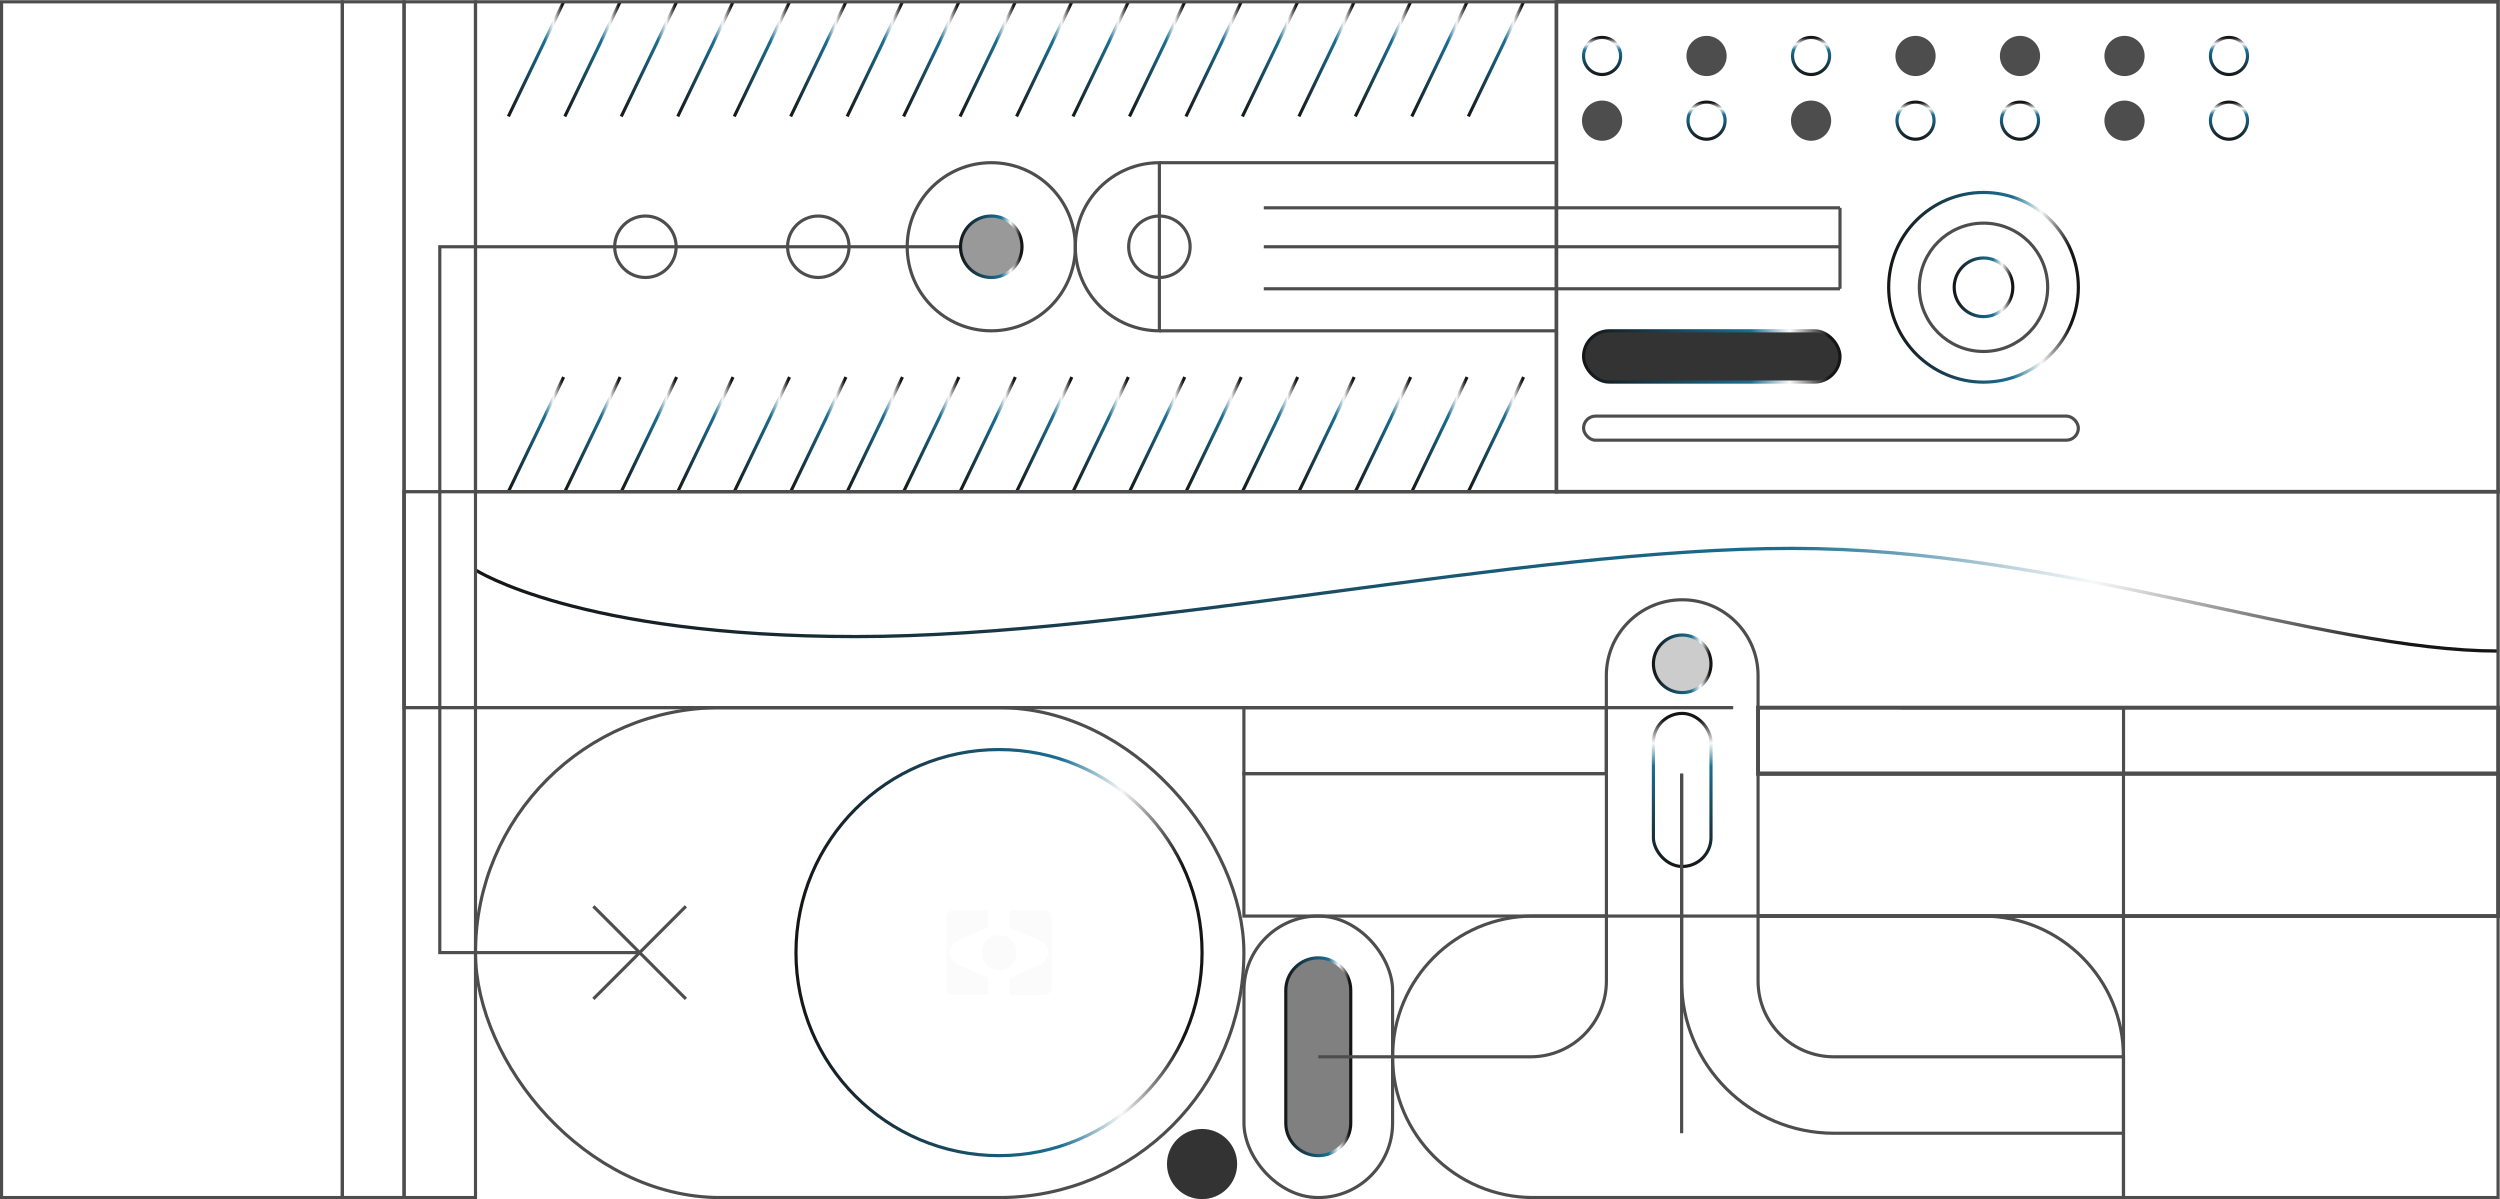 <?xml version="1.0" encoding="UTF-8"?>
<svg id="Layer_2" data-name="Layer 2" xmlns="http://www.w3.org/2000/svg" xmlns:xlink="http://www.w3.org/1999/xlink" viewBox="0 0 387.23 185.73">
  <defs>
    <style>
      .cls-1 {
        fill: #4d4d4d;
      }

      .cls-1, .cls-2, .cls-3, .cls-4, .cls-5, .cls-6, .cls-7, .cls-8, .cls-9, .cls-10, .cls-11, .cls-12, .cls-13, .cls-14, .cls-15, .cls-16, .cls-17, .cls-18, .cls-19, .cls-20, .cls-21, .cls-22, .cls-23, .cls-24, .cls-25, .cls-26, .cls-27, .cls-28, .cls-29, .cls-30, .cls-31, .cls-32, .cls-33, .cls-34, .cls-35, .cls-36, .cls-37, .cls-38, .cls-39, .cls-40, .cls-41, .cls-42, .cls-43, .cls-44, .cls-45, .cls-46, .cls-47, .cls-48, .cls-49, .cls-50, .cls-51, .cls-52, .cls-53, .cls-54, .cls-55, .cls-56, .cls-57, .cls-58, .cls-59 {
        stroke-miterlimit: 10;
      }

      .cls-1, .cls-2, .cls-3, .cls-4, .cls-5, .cls-6, .cls-7, .cls-8, .cls-9, .cls-10, .cls-12, .cls-14, .cls-16, .cls-17, .cls-18, .cls-19, .cls-20, .cls-21, .cls-22, .cls-23, .cls-24, .cls-25, .cls-26, .cls-27, .cls-28, .cls-29, .cls-30, .cls-31, .cls-32, .cls-33, .cls-34, .cls-35, .cls-36, .cls-37, .cls-38, .cls-39, .cls-40, .cls-41, .cls-42, .cls-43, .cls-44, .cls-45, .cls-46, .cls-47, .cls-48, .cls-49, .cls-50, .cls-51, .cls-52, .cls-53, .cls-54, .cls-55, .cls-56, .cls-59 {
        stroke-width: .49px;
      }

      .cls-1, .cls-11, .cls-13, .cls-56, .cls-57, .cls-58 {
        stroke: #4d4d4d;
      }

      .cls-2 {
        stroke: url(#New_Gradient_Swatch_copy_4-2);
      }

      .cls-2, .cls-3, .cls-4, .cls-5, .cls-6, .cls-7, .cls-8, .cls-11, .cls-13, .cls-15, .cls-16, .cls-17, .cls-18, .cls-19, .cls-20, .cls-21, .cls-22, .cls-23, .cls-24, .cls-25, .cls-26, .cls-27, .cls-28, .cls-29, .cls-30, .cls-31, .cls-32, .cls-33, .cls-34, .cls-35, .cls-36, .cls-37, .cls-38, .cls-39, .cls-40, .cls-41, .cls-42, .cls-43, .cls-44, .cls-45, .cls-46, .cls-47, .cls-48, .cls-49, .cls-50, .cls-51, .cls-52, .cls-53, .cls-54, .cls-55, .cls-56, .cls-57, .cls-58 {
        fill: none;
      }

      .cls-3 {
        stroke: url(#New_Gradient_Swatch_copy_4-9);
      }

      .cls-4 {
        stroke: url(#New_Gradient_Swatch_copy_4-5);
      }

      .cls-5 {
        stroke: url(#New_Gradient_Swatch_copy_4-7);
      }

      .cls-6 {
        stroke: url(#New_Gradient_Swatch_copy_4-8);
      }

      .cls-7 {
        stroke: url(#New_Gradient_Swatch_copy_4-6);
      }

      .cls-8 {
        stroke: url(#New_Gradient_Swatch_copy_4-4);
      }

      .cls-9 {
        stroke: #333;
      }

      .cls-9, .cls-10 {
        fill: #333;
      }

      .cls-10 {
        stroke: url(#New_Gradient_Swatch_copy_4-52);
      }

      .cls-11 {
        stroke-width: .51px;
      }

      .cls-12 {
        fill: gray;
        stroke: url(#New_Gradient_Swatch_copy_4);
      }

      .cls-13 {
        stroke-width: .6px;
      }

      .cls-60 {
        fill: rgba(249, 249, 249, .64);
        stroke-width: 0px;
      }

      .cls-14 {
        fill: #ccc;
        stroke: url(#New_Gradient_Swatch_copy_4-51);
      }

      .cls-15 {
        stroke: url(#New_Gradient_Swatch_copy_4-40);
        stroke-width: .51px;
      }

      .cls-16 {
        stroke: url(#New_Gradient_Swatch_copy_4-35);
      }

      .cls-17 {
        stroke: url(#New_Gradient_Swatch_copy_4-36);
      }

      .cls-18 {
        stroke: url(#New_Gradient_Swatch_copy_4-34);
      }

      .cls-19 {
        stroke: url(#New_Gradient_Swatch_copy_4-27);
      }

      .cls-20 {
        stroke: url(#New_Gradient_Swatch_copy_4-28);
      }

      .cls-21 {
        stroke: url(#New_Gradient_Swatch_copy_4-33);
      }

      .cls-22 {
        stroke: url(#New_Gradient_Swatch_copy_4-23);
      }

      .cls-23 {
        stroke: url(#New_Gradient_Swatch_copy_4-31);
      }

      .cls-24 {
        stroke: url(#New_Gradient_Swatch_copy_4-32);
      }

      .cls-25 {
        stroke: url(#New_Gradient_Swatch_copy_4-24);
      }

      .cls-26 {
        stroke: url(#New_Gradient_Swatch_copy_4-37);
      }

      .cls-27 {
        stroke: url(#New_Gradient_Swatch_copy_4-30);
      }

      .cls-28 {
        stroke: url(#New_Gradient_Swatch_copy_4-20);
      }

      .cls-29 {
        stroke: url(#New_Gradient_Swatch_copy_4-21);
      }

      .cls-30 {
        stroke: url(#New_Gradient_Swatch_copy_4-26);
      }

      .cls-31 {
        stroke: url(#New_Gradient_Swatch_copy_4-29);
      }

      .cls-32 {
        stroke: url(#New_Gradient_Swatch_copy_4-38);
      }

      .cls-33 {
        stroke: url(#New_Gradient_Swatch_copy_4-25);
      }

      .cls-34 {
        stroke: url(#New_Gradient_Swatch_copy_4-39);
      }

      .cls-35 {
        stroke: url(#New_Gradient_Swatch_copy_4-22);
      }

      .cls-36 {
        stroke: url(#New_Gradient_Swatch_copy_4-10);
      }

      .cls-37 {
        stroke: url(#New_Gradient_Swatch_copy_4-11);
      }

      .cls-38 {
        stroke: url(#New_Gradient_Swatch_copy_4-17);
      }

      .cls-39 {
        stroke: url(#New_Gradient_Swatch_copy_4-13);
      }

      .cls-40 {
        stroke: url(#New_Gradient_Swatch_copy_4-16);
      }

      .cls-41 {
        stroke: url(#New_Gradient_Swatch_copy_4-14);
      }

      .cls-42 {
        stroke: url(#New_Gradient_Swatch_copy_4-15);
      }

      .cls-43 {
        stroke: url(#New_Gradient_Swatch_copy_4-12);
      }

      .cls-44 {
        stroke: url(#New_Gradient_Swatch_copy_4-50);
      }

      .cls-45 {
        stroke: url(#New_Gradient_Swatch_copy_4-19);
      }

      .cls-46 {
        stroke: url(#New_Gradient_Swatch_copy_4-18);
      }

      .cls-47 {
        stroke: url(#New_Gradient_Swatch_copy_4-45);
      }

      .cls-48 {
        stroke: url(#New_Gradient_Swatch_copy_4-41);
      }

      .cls-49 {
        stroke: url(#New_Gradient_Swatch_copy_4-42);
      }

      .cls-50 {
        stroke: url(#New_Gradient_Swatch_copy_4-44);
      }

      .cls-51 {
        stroke: url(#New_Gradient_Swatch_copy_4-49);
      }

      .cls-52 {
        stroke: url(#New_Gradient_Swatch_copy_4-43);
      }

      .cls-53 {
        stroke: url(#New_Gradient_Swatch_copy_4-47);
      }

      .cls-54 {
        stroke: url(#New_Gradient_Swatch_copy_4-48);
      }

      .cls-55 {
        stroke: url(#New_Gradient_Swatch_copy_4-46);
      }

      .cls-57 {
        stroke-width: .49px;
      }

      .cls-58 {
        stroke-width: .56px;
      }

      .cls-59 {
        fill: #999;
        stroke: url(#New_Gradient_Swatch_copy_4-3);
      }
    </style>
    <linearGradient id="New_Gradient_Swatch_copy_4" data-name="New Gradient Swatch copy 4" x1="198.92" y1="163.69" x2="209.46" y2="163.69" gradientUnits="userSpaceOnUse">
      <stop offset="0" stop-color="#151515"/>
      <stop offset=".65" stop-color="#1a6e92"/>
      <stop offset=".8" stop-color="#f9f9f9"/>
      <stop offset=".95" stop-color="#151515"/>
    </linearGradient>
    <linearGradient id="New_Gradient_Swatch_copy_4-2" data-name="New Gradient Swatch copy 4" x1="123.04" y1="147.55" x2="186.43" y2="147.55" xlink:href="#New_Gradient_Swatch_copy_4"/>
    <linearGradient id="New_Gradient_Swatch_copy_4-3" data-name="New Gradient Swatch copy 4" x1="148.53" y1="38.22" x2="158.54" y2="38.22" xlink:href="#New_Gradient_Swatch_copy_4"/>
    <linearGradient id="New_Gradient_Swatch_copy_4-4" data-name="New Gradient Swatch copy 4" x1="227.21" y1="9.16" x2="236.21" y2="9.16" xlink:href="#New_Gradient_Swatch_copy_4"/>
    <linearGradient id="New_Gradient_Swatch_copy_4-5" data-name="New Gradient Swatch copy 4" x1="218.46" y1="9.16" x2="227.46" y2="9.16" xlink:href="#New_Gradient_Swatch_copy_4"/>
    <linearGradient id="New_Gradient_Swatch_copy_4-6" data-name="New Gradient Swatch copy 4" x1="209.72" y1="9.16" x2="218.72" y2="9.16" xlink:href="#New_Gradient_Swatch_copy_4"/>
    <linearGradient id="New_Gradient_Swatch_copy_4-7" data-name="New Gradient Swatch copy 4" x1="200.97" y1="9.16" x2="209.97" y2="9.16" xlink:href="#New_Gradient_Swatch_copy_4"/>
    <linearGradient id="New_Gradient_Swatch_copy_4-8" data-name="New Gradient Swatch copy 4" x1="192.22" y1="9.16" x2="201.22" y2="9.16" xlink:href="#New_Gradient_Swatch_copy_4"/>
    <linearGradient id="New_Gradient_Swatch_copy_4-9" data-name="New Gradient Swatch copy 4" x1="183.48" y1="9.16" x2="192.48" y2="9.16" xlink:href="#New_Gradient_Swatch_copy_4"/>
    <linearGradient id="New_Gradient_Swatch_copy_4-10" data-name="New Gradient Swatch copy 4" x1="174.73" y1="9.16" x2="183.73" y2="9.16" xlink:href="#New_Gradient_Swatch_copy_4"/>
    <linearGradient id="New_Gradient_Swatch_copy_4-11" data-name="New Gradient Swatch copy 4" x1="165.98" y1="9.16" x2="174.99" y2="9.16" xlink:href="#New_Gradient_Swatch_copy_4"/>
    <linearGradient id="New_Gradient_Swatch_copy_4-12" data-name="New Gradient Swatch copy 4" x1="157.24" y1="9.16" x2="166.24" y2="9.16" xlink:href="#New_Gradient_Swatch_copy_4"/>
    <linearGradient id="New_Gradient_Swatch_copy_4-13" data-name="New Gradient Swatch copy 4" x1="148.49" y1="9.16" x2="157.49" y2="9.16" xlink:href="#New_Gradient_Swatch_copy_4"/>
    <linearGradient id="New_Gradient_Swatch_copy_4-14" data-name="New Gradient Swatch copy 4" x1="139.75" y1="9.16" x2="148.75" y2="9.16" xlink:href="#New_Gradient_Swatch_copy_4"/>
    <linearGradient id="New_Gradient_Swatch_copy_4-15" data-name="New Gradient Swatch copy 4" x1="131" y1="9.16" x2="140" y2="9.16" xlink:href="#New_Gradient_Swatch_copy_4"/>
    <linearGradient id="New_Gradient_Swatch_copy_4-16" data-name="New Gradient Swatch copy 4" x1="122.25" y1="9.16" x2="131.25" y2="9.16" xlink:href="#New_Gradient_Swatch_copy_4"/>
    <linearGradient id="New_Gradient_Swatch_copy_4-17" data-name="New Gradient Swatch copy 4" x1="113.51" y1="9.16" x2="122.51" y2="9.16" xlink:href="#New_Gradient_Swatch_copy_4"/>
    <linearGradient id="New_Gradient_Swatch_copy_4-18" data-name="New Gradient Swatch copy 4" x1="104.76" y1="9.16" x2="113.76" y2="9.16" xlink:href="#New_Gradient_Swatch_copy_4"/>
    <linearGradient id="New_Gradient_Swatch_copy_4-19" data-name="New Gradient Swatch copy 4" x1="96.01" y1="9.16" x2="105.02" y2="9.16" xlink:href="#New_Gradient_Swatch_copy_4"/>
    <linearGradient id="New_Gradient_Swatch_copy_4-20" data-name="New Gradient Swatch copy 4" x1="87.27" y1="9.16" x2="96.27" y2="9.16" xlink:href="#New_Gradient_Swatch_copy_4"/>
    <linearGradient id="New_Gradient_Swatch_copy_4-21" data-name="New Gradient Swatch copy 4" x1="78.52" y1="9.16" x2="87.52" y2="9.16" xlink:href="#New_Gradient_Swatch_copy_4"/>
    <linearGradient id="New_Gradient_Swatch_copy_4-22" data-name="New Gradient Swatch copy 4" x1="227.21" y1="67.28" x2="236.21" y2="67.28" xlink:href="#New_Gradient_Swatch_copy_4"/>
    <linearGradient id="New_Gradient_Swatch_copy_4-23" data-name="New Gradient Swatch copy 4" x1="218.46" y1="67.28" x2="227.46" y2="67.28" xlink:href="#New_Gradient_Swatch_copy_4"/>
    <linearGradient id="New_Gradient_Swatch_copy_4-24" data-name="New Gradient Swatch copy 4" x1="209.72" y1="67.28" x2="218.72" y2="67.28" xlink:href="#New_Gradient_Swatch_copy_4"/>
    <linearGradient id="New_Gradient_Swatch_copy_4-25" data-name="New Gradient Swatch copy 4" x1="200.97" y1="67.28" x2="209.97" y2="67.28" xlink:href="#New_Gradient_Swatch_copy_4"/>
    <linearGradient id="New_Gradient_Swatch_copy_4-26" data-name="New Gradient Swatch copy 4" x1="192.22" y1="67.28" x2="201.22" y2="67.28" xlink:href="#New_Gradient_Swatch_copy_4"/>
    <linearGradient id="New_Gradient_Swatch_copy_4-27" data-name="New Gradient Swatch copy 4" x1="183.48" y1="67.28" x2="192.48" y2="67.28" xlink:href="#New_Gradient_Swatch_copy_4"/>
    <linearGradient id="New_Gradient_Swatch_copy_4-28" data-name="New Gradient Swatch copy 4" x1="174.73" y1="67.28" x2="183.73" y2="67.28" xlink:href="#New_Gradient_Swatch_copy_4"/>
    <linearGradient id="New_Gradient_Swatch_copy_4-29" data-name="New Gradient Swatch copy 4" x1="165.98" y1="67.28" x2="174.99" y2="67.28" xlink:href="#New_Gradient_Swatch_copy_4"/>
    <linearGradient id="New_Gradient_Swatch_copy_4-30" data-name="New Gradient Swatch copy 4" x1="157.24" y1="67.28" x2="166.24" y2="67.28" xlink:href="#New_Gradient_Swatch_copy_4"/>
    <linearGradient id="New_Gradient_Swatch_copy_4-31" data-name="New Gradient Swatch copy 4" x1="148.49" y1="67.28" x2="157.49" y2="67.28" xlink:href="#New_Gradient_Swatch_copy_4"/>
    <linearGradient id="New_Gradient_Swatch_copy_4-32" data-name="New Gradient Swatch copy 4" x1="139.75" y1="67.28" x2="148.75" y2="67.28" xlink:href="#New_Gradient_Swatch_copy_4"/>
    <linearGradient id="New_Gradient_Swatch_copy_4-33" data-name="New Gradient Swatch copy 4" x1="131" y1="67.28" x2="140" y2="67.28" xlink:href="#New_Gradient_Swatch_copy_4"/>
    <linearGradient id="New_Gradient_Swatch_copy_4-34" data-name="New Gradient Swatch copy 4" x1="122.25" y1="67.28" x2="131.25" y2="67.28" xlink:href="#New_Gradient_Swatch_copy_4"/>
    <linearGradient id="New_Gradient_Swatch_copy_4-35" data-name="New Gradient Swatch copy 4" x1="113.51" y1="67.28" x2="122.51" y2="67.28" xlink:href="#New_Gradient_Swatch_copy_4"/>
    <linearGradient id="New_Gradient_Swatch_copy_4-36" data-name="New Gradient Swatch copy 4" x1="104.76" y1="67.28" x2="113.76" y2="67.28" xlink:href="#New_Gradient_Swatch_copy_4"/>
    <linearGradient id="New_Gradient_Swatch_copy_4-37" data-name="New Gradient Swatch copy 4" x1="96.01" y1="67.28" x2="105.02" y2="67.28" xlink:href="#New_Gradient_Swatch_copy_4"/>
    <linearGradient id="New_Gradient_Swatch_copy_4-38" data-name="New Gradient Swatch copy 4" x1="87.27" y1="67.28" x2="96.27" y2="67.28" xlink:href="#New_Gradient_Swatch_copy_4"/>
    <linearGradient id="New_Gradient_Swatch_copy_4-39" data-name="New Gradient Swatch copy 4" x1="78.52" y1="67.28" x2="87.52" y2="67.28" xlink:href="#New_Gradient_Swatch_copy_4"/>
    <linearGradient id="New_Gradient_Swatch_copy_4-40" data-name="New Gradient Swatch copy 4" x1="73.51" y1="92.88" x2="386.93" y2="92.88" xlink:href="#New_Gradient_Swatch_copy_4"/>
    <linearGradient id="New_Gradient_Swatch_copy_4-41" data-name="New Gradient Swatch copy 4" x1="260.56" y1="134.45" x2="260.56" y2="110.26" xlink:href="#New_Gradient_Swatch_copy_4"/>
    <linearGradient id="New_Gradient_Swatch_copy_4-42" data-name="New Gradient Swatch copy 4" x1="248.15" y1="11.79" x2="248.15" y2="5.56" xlink:href="#New_Gradient_Swatch_copy_4"/>
    <linearGradient id="New_Gradient_Swatch_copy_4-43" data-name="New Gradient Swatch copy 4" x1="280.52" y1="11.79" x2="280.52" y2="5.56" xlink:href="#New_Gradient_Swatch_copy_4"/>
    <linearGradient id="New_Gradient_Swatch_copy_4-44" data-name="New Gradient Swatch copy 4" x1="345.25" y1="11.79" x2="345.25" y2="5.56" xlink:href="#New_Gradient_Swatch_copy_4"/>
    <linearGradient id="New_Gradient_Swatch_copy_4-45" data-name="New Gradient Swatch copy 4" x1="264.33" y1="21.8" x2="264.33" y2="15.57" xlink:href="#New_Gradient_Swatch_copy_4"/>
    <linearGradient id="New_Gradient_Swatch_copy_4-46" data-name="New Gradient Swatch copy 4" x1="296.7" y1="21.8" x2="296.7" y2="15.57" xlink:href="#New_Gradient_Swatch_copy_4"/>
    <linearGradient id="New_Gradient_Swatch_copy_4-47" data-name="New Gradient Swatch copy 4" x1="312.88" y1="21.8" x2="312.88" y2="15.57" xlink:href="#New_Gradient_Swatch_copy_4"/>
    <linearGradient id="New_Gradient_Swatch_copy_4-48" data-name="New Gradient Swatch copy 4" x1="345.25" y1="21.8" x2="345.25" y2="15.57" xlink:href="#New_Gradient_Swatch_copy_4"/>
    <linearGradient id="New_Gradient_Swatch_copy_4-49" data-name="New Gradient Swatch copy 4" x1="292.3" y1="44.5" x2="322.16" y2="44.5" xlink:href="#New_Gradient_Swatch_copy_4"/>
    <linearGradient id="New_Gradient_Swatch_copy_4-50" data-name="New Gradient Swatch copy 4" x1="302.45" y1="44.5" x2="312.01" y2="44.5" xlink:href="#New_Gradient_Swatch_copy_4"/>
    <linearGradient id="New_Gradient_Swatch_copy_4-51" data-name="New Gradient Swatch copy 4" x1="255.86" y1="102.82" x2="265.26" y2="102.82" xlink:href="#New_Gradient_Swatch_copy_4"/>
    <linearGradient id="New_Gradient_Swatch_copy_4-52" data-name="New Gradient Swatch copy 4" x1="245.04" y1="55.21" x2="285.24" y2="55.21" xlink:href="#New_Gradient_Swatch_copy_4"/>
  </defs>
  <g id="Layer_1-2" data-name="Layer 1">
    <g>
      <rect class="cls-56" x="53.02" y=".28" width="9.56" height="185.21" transform="translate(115.61 185.77) rotate(180)"/>
      <rect class="cls-56" x=".24" y=".28" width="52.78" height="185.21"/>
      <rect class="cls-56" x="73.65" y="109.61" width="119.02" height="75.88" rx="37.94" ry="37.94"/>
      <rect class="cls-56" x="192.68" y="141.89" width="23.02" height="43.6" rx="11.51" ry="11.51"/>
      <path class="cls-12" d="M204.19,179c-2.77,0-5.03-2.25-5.03-5.03v-20.58c0-2.77,2.25-5.03,5.03-5.03s5.03,2.25,5.03,5.03v20.58c0,2.77-2.25,5.03-5.03,5.03Z"/>
      <path class="cls-56" d="M215.7,141.89h91.41c12.03,0,21.8,9.77,21.8,21.8h0c0,12.03-9.77,21.8-21.8,21.8h-69.61c-12.03,0-21.8-9.77-21.8-21.8v-21.8h0Z" transform="translate(544.61 327.38) rotate(-180)"/>
      <rect class="cls-56" x="192.67" y="109.61" width="56.14" height="10.22"/>
      <rect class="cls-13" x="272.31" y="109.61" width="114.63" height="10.22"/>
      <polyline class="cls-56" points="248.81 119.83 192.67 119.83 192.67 141.89 248.81 141.89"/>
      <polyline class="cls-13" points="272.31 141.89 386.93 141.89 386.93 119.83 272.31 119.83"/>
      <rect class="cls-57" x="272.31" y="109.61" width="56.61" height="10.22"/>
      <polyline class="cls-57" points="272.31 141.89 328.91 141.89 328.91 119.83 272.31 119.83"/>
      <rect class="cls-58" x="241.08" y=".28" width="145.85" height="75.88" transform="translate(628.01 76.44) rotate(180)"/>
      <circle class="cls-2" cx="154.74" cy="147.55" r="31.45"/>
      <g>
        <path class="cls-60" d="M156.43,143.64v-2.66h5.25c.68,0,1.23.52,1.23,1.17v10.82c0,.65-.55,1.17-1.23,1.17h-5.25v-2.65l4.68-2.07c.77-.34,1.25-1.06,1.25-1.86s-.48-1.52-1.25-1.86l-4.68-2.05h0Z"/>
        <path class="cls-60" d="M153.04,151.46v2.66h-5.25c-.68,0-1.23-.52-1.23-1.17v-10.82c0-.65.55-1.17,1.23-1.17h5.25v2.65l-4.68,2.07c-.77.34-1.25,1.06-1.25,1.86s.48,1.52,1.25,1.86l4.68,2.05h0Z"/>
        <path class="cls-60" d="M154.74,150.27c1.5,0,2.72-1.22,2.72-2.72s-1.22-2.72-2.72-2.72-2.72,1.22-2.72,2.72,1.22,2.72,2.72,2.72Z"/>
      </g>
      <polyline class="cls-56" points="99.15 147.55 68.12 147.55 68.12 38.22 153.54 38.22"/>
      <circle class="cls-56" cx="153.54" cy="38.22" r="13.02"/>
      <circle class="cls-59" cx="153.54" cy="38.22" r="4.76"/>
      <circle class="cls-56" cx="126.75" cy="38.22" r="4.76"/>
      <circle class="cls-56" cx="99.97" cy="38.22" r="4.76"/>
      <circle class="cls-56" cx="179.58" cy="38.22" r="4.76"/>
      <path class="cls-56" d="M179.58,51.24c-7.19,0-13.02-5.83-13.02-13.02s5.83-13.02,13.02-13.02v26.04Z"/>
      <line class="cls-56" x1="179.58" y1="51.24" x2="241.08" y2="51.24"/>
      <line class="cls-56" x1="179.58" y1="25.2" x2="241.08" y2="25.2"/>
      <line class="cls-56" x1="195.75" y1="38.22" x2="285" y2="38.22"/>
      <line class="cls-56" x1="195.75" y1="32.19" x2="285" y2="32.19"/>
      <line class="cls-56" x1="195.75" y1="44.73" x2="285" y2="44.73"/>
      <line class="cls-56" x1="272.31" y1="119.83" x2="272.31" y2="109.61"/>
      <line class="cls-56" x1="248.81" y1="119.83" x2="248.81" y2="109.61"/>
      <path class="cls-56" d="M204.19,163.69h32.88c6.49,0,11.75-5.26,11.75-11.75v-32.11"/>
      <path class="cls-56" d="M248.81,109.61v-4.97c0-3.24,1.31-6.18,3.44-8.3,2.13-2.13,5.06-3.44,8.31-3.44,6.49,0,11.75,5.26,11.75,11.75v4.97"/>
      <path class="cls-56" d="M272.31,119.83v32.11c0,6.49,5.26,11.75,11.75,11.75h44.86"/>
      <path class="cls-56" d="M328.91,175.53h-44.86c-13,0-23.58-10.58-23.58-23.58v-32.11"/>
      <line class="cls-56" x1="106.24" y1="140.38" x2="91.91" y2="154.72"/>
      <line class="cls-56" x1="91.91" y1="140.38" x2="106.24" y2="154.72"/>
      <g>
        <line class="cls-8" x1="235.99" y1=".28" x2="227.43" y2="18.04"/>
        <line class="cls-4" x1="227.24" y1=".28" x2="218.68" y2="18.04"/>
        <line class="cls-7" x1="218.5" y1=".28" x2="209.93" y2="18.04"/>
        <line class="cls-5" x1="209.75" y1=".28" x2="201.19" y2="18.04"/>
        <line class="cls-6" x1="201" y1=".28" x2="192.44" y2="18.04"/>
        <line class="cls-3" x1="192.26" y1=".28" x2="183.7" y2="18.04"/>
        <line class="cls-36" x1="183.51" y1=".28" x2="174.95" y2="18.04"/>
        <line class="cls-37" x1="174.77" y1=".28" x2="166.2" y2="18.04"/>
        <line class="cls-43" x1="166.02" y1=".28" x2="157.46" y2="18.04"/>
        <line class="cls-39" x1="157.27" y1=".28" x2="148.71" y2="18.04"/>
        <line class="cls-41" x1="148.53" y1=".28" x2="139.96" y2="18.04"/>
        <line class="cls-42" x1="139.78" y1=".28" x2="131.22" y2="18.04"/>
        <line class="cls-40" x1="131.03" y1=".28" x2="122.47" y2="18.04"/>
        <line class="cls-38" x1="122.29" y1=".28" x2="113.73" y2="18.04"/>
        <line class="cls-46" x1="113.54" y1=".28" x2="104.98" y2="18.04"/>
        <line class="cls-45" x1="104.8" y1=".28" x2="96.23" y2="18.04"/>
        <line class="cls-28" x1="96.05" y1=".28" x2="87.49" y2="18.04"/>
        <line class="cls-29" x1="87.3" y1=".28" x2="78.74" y2="18.04"/>
      </g>
      <g>
        <line class="cls-35" x1="235.99" y1="58.4" x2="227.43" y2="76.16"/>
        <line class="cls-22" x1="227.24" y1="58.4" x2="218.68" y2="76.16"/>
        <line class="cls-25" x1="218.5" y1="58.4" x2="209.93" y2="76.16"/>
        <line class="cls-33" x1="209.75" y1="58.4" x2="201.19" y2="76.16"/>
        <line class="cls-30" x1="201" y1="58.4" x2="192.44" y2="76.16"/>
        <line class="cls-19" x1="192.26" y1="58.4" x2="183.7" y2="76.16"/>
        <line class="cls-20" x1="183.51" y1="58.4" x2="174.95" y2="76.16"/>
        <line class="cls-31" x1="174.77" y1="58.4" x2="166.2" y2="76.16"/>
        <line class="cls-27" x1="166.02" y1="58.4" x2="157.46" y2="76.16"/>
        <line class="cls-23" x1="157.27" y1="58.4" x2="148.71" y2="76.16"/>
        <line class="cls-24" x1="148.53" y1="58.4" x2="139.96" y2="76.16"/>
        <line class="cls-21" x1="139.78" y1="58.4" x2="131.22" y2="76.16"/>
        <line class="cls-18" x1="131.03" y1="58.4" x2="122.47" y2="76.16"/>
        <line class="cls-16" x1="122.29" y1="58.4" x2="113.73" y2="76.16"/>
        <line class="cls-17" x1="113.54" y1="58.4" x2="104.98" y2="76.16"/>
        <line class="cls-26" x1="104.8" y1="58.4" x2="96.23" y2="76.16"/>
        <line class="cls-32" x1="96.05" y1="58.4" x2="87.49" y2="76.16"/>
        <line class="cls-34" x1="87.3" y1="58.4" x2="78.74" y2="76.16"/>
      </g>
      <path class="cls-15" d="M386.93,100.84c-27.22,0-67.83-15.9-109.34-15.9s-101.97,13.66-145,13.66-58.95-10.32-58.95-10.32"/>
      <circle class="cls-9" cx="186.19" cy="180.3" r="5.19"/>
      <rect class="cls-48" x="256.1" y="110.5" width="8.92" height="23.71" rx="4.46" ry="4.46"/>
      <line class="cls-56" x1="260.47" y1="119.83" x2="260.47" y2="175.53"/>
      <circle class="cls-49" cx="248.15" cy="8.67" r="2.87"/>
      <circle class="cls-1" cx="264.33" cy="8.67" r="2.87"/>
      <circle class="cls-52" cx="280.52" cy="8.67" r="2.87"/>
      <circle class="cls-1" cx="296.7" cy="8.67" r="2.87"/>
      <circle class="cls-1" cx="312.88" cy="8.67" r="2.87"/>
      <circle class="cls-1" cx="329.07" cy="8.67" r="2.87"/>
      <circle class="cls-50" cx="345.25" cy="8.67" r="2.87"/>
      <circle class="cls-1" cx="248.15" cy="18.69" r="2.87"/>
      <circle class="cls-47" cx="264.33" cy="18.69" r="2.87"/>
      <circle class="cls-1" cx="280.52" cy="18.69" r="2.87"/>
      <circle class="cls-55" cx="296.7" cy="18.69" r="2.87"/>
      <circle class="cls-53" cx="312.88" cy="18.69" r="2.87"/>
      <circle class="cls-1" cx="329.07" cy="18.69" r="2.87"/>
      <circle class="cls-54" cx="345.25" cy="18.69" r="2.87"/>
      <circle class="cls-51" cx="307.23" cy="44.5" r="14.69"/>
      <circle class="cls-56" cx="307.23" cy="44.5" r="9.94"/>
      <circle class="cls-44" cx="307.23" cy="44.5" r="4.54"/>
      <rect class="cls-56" x="245.28" y="64.45" width="76.64" height="3.73" rx="1.87" ry="1.87"/>
      <line class="cls-56" x1="285" y1="32.19" x2="285" y2="44.73"/>
      <circle class="cls-14" cx="260.56" cy="102.82" r="4.46"/>
      <rect class="cls-10" x="245.28" y="51.24" width="39.72" height="7.94" rx="3.97" ry="3.97"/>
      <rect class="cls-56" x="73.65" y=".28" width="167.43" height="75.88"/>
      <rect class="cls-57" x="328.91" y="141.89" width="58.02" height="43.6"/>
      <polyline class="cls-11" points="268.46 109.61 206.4 109.61 62.59 109.61 62.59 76.16 386.93 76.16 386.93 109.61 294.43 109.61"/>
      <rect class="cls-56" x="62.59" y=".28" width="11.06" height="185.21"/>
    </g>
  </g>
</svg>